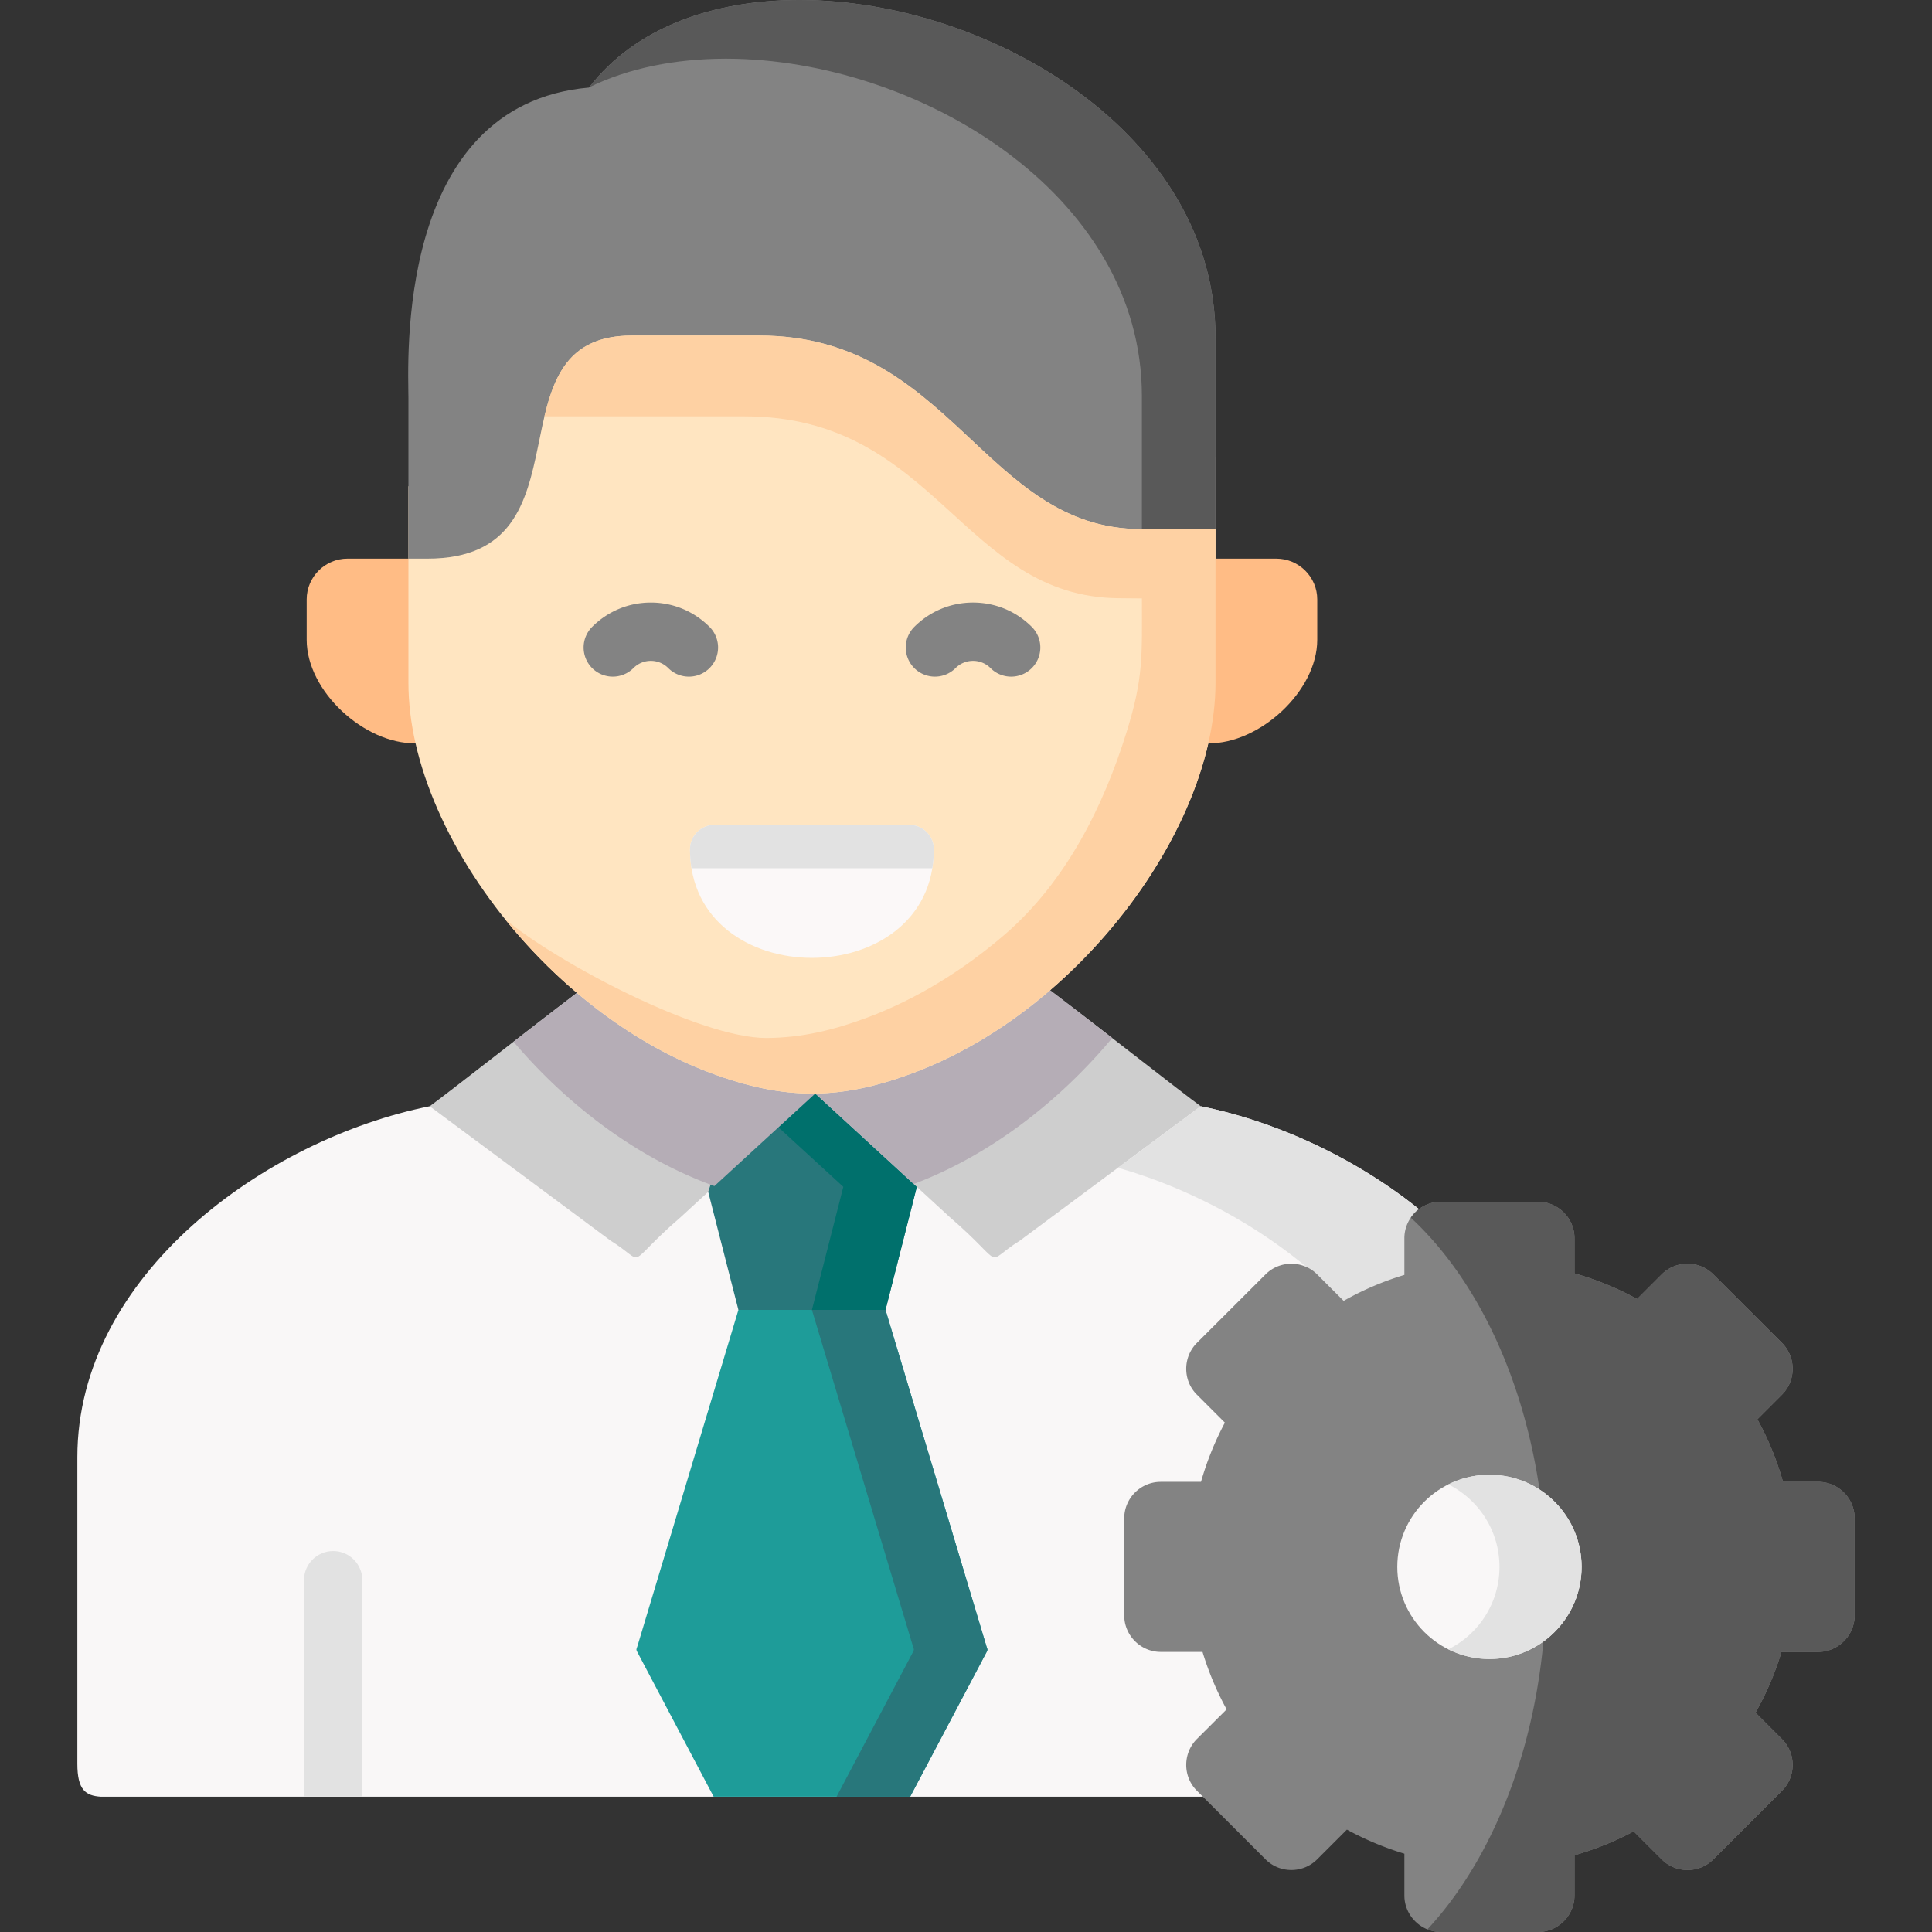 <svg xmlns="http://www.w3.org/2000/svg" version="1.1" xmlns:xlink="http://www.w3.org/1999/xlink" width="512" height="512" x="0" y="0" viewBox="0 0 512 512" style="enable-background:new 0 0 512 512" xml:space="preserve" class=""><rect x="0" y="0" width="512" height="512" fill="#333333" stroke="none"/><g><path fill="#FFBC85" fill-rule="evenodd" d="m110.117 196.988 30.026-24.472c-10.635-8.177-21.27-16.324-31.905-24.472H92.083c-5.953 0-10.808 4.854-10.808 10.806v10.69c0 13.695 15.317 27.621 28.842 27.448z" clip-rule="evenodd" opacity="1" data-original="#ffbc85"></path><path fill="#F9F7F7" fill-rule="evenodd" d="M411.595 386.171v81.252c0 6.985-2.226 8.458-6.215 8.726H26.715c-3.989-.268-6.215-1.741-6.215-8.726v-81.252c0-48.244 49.821-84.25 93.376-93.007l.082.062 103.63-3.492 100.167 3.75.464-.319c43.555 8.757 93.376 44.762 93.376 93.006z" clip-rule="evenodd" opacity="1" data-original="#f9f7f7" class=""></path><path fill="#1E9C99" fill-rule="evenodd" d="m261.404 436.244-26.732-89.104-19.507-17.812-19.478 17.812-26.761 89.104c-.231.78-.433.838-.058 1.502l20.258 38.398h52.076l20.287-38.398c.349-.664.146-.721-.085-1.502z" clip-rule="evenodd" opacity="1" data-original="#7bacdf" class=""></path><path fill="#CECECE" fill-rule="evenodd" d="m187.682 315.85 28.379-26.061h-.896c-14.161-20.427-37.829-33.371-62.278-26.668-14.103 10.719-33.87 26.321-39.014 30.048l.087.058 47.828 35.538c10.144 6.327 3.063 7.194 18.669-6.27z" clip-rule="evenodd" opacity="1" data-original="#cecece" class=""></path><path fill="#28777B" fill-rule="evenodd" d="m234.672 347.141 8.294-32.62v-15.192l-26.905-9.54L193 299.662l-5.318 16.188 8.005 31.291h19.478z" clip-rule="evenodd" opacity="1" data-original="#3987d0" class=""></path><path fill="#00706C" fill-rule="evenodd" d="m234.672 347.141 8.294-32.62-26.905-24.732-9.768 8.957 17.195 15.775-8.323 32.62z" clip-rule="evenodd" opacity="1" data-original="#0067b4" class=""></path><path fill="#CECECE" fill-rule="evenodd" d="m270.305 328.765 47.453-35.277.462-.318c-5.26-3.814-25.778-20.022-39.939-30.741-29.737-2.34-51.209 13.348-62.22 27.361l26.905 24.732 8.67 7.974c15.606 13.463 8.525 12.597 18.669 6.269z" clip-rule="evenodd" opacity="1" data-original="#cecece" class=""></path><path fill="#28777B" fill-rule="evenodd" d="m261.404 436.244-26.732-89.104h-19.507l26.761 89.104c.231.78.405.838.058 1.502l-20.287 38.398h19.507l20.287-38.398c.347-.664.144-.721-.087-1.502z" clip-rule="evenodd" opacity="1" data-original="#3987d0" class=""></path><path fill="#B5ADB6" fill-rule="evenodd" d="m189.329 314.319 16.964-15.573 9.768-8.957h-.896c-8.525 0-17.051-1.82-26.79-5.432-12.716-4.738-24.767-12.164-35.488-21.236-5.173 3.929-11.097 8.523-16.79 12.944 14.045 16.555 32.252 30.452 52.134 37.849.376.145.752.289 1.098.405zM242.157 313.77c20.114-7.57 38.523-21.814 52.597-38.687a1520.46 1520.46 0 0 0-16.473-12.655c-10.924 9.39-23.264 17.046-36.326 21.929-9.392 3.496-17.657 5.316-25.894 5.432z" clip-rule="evenodd" opacity="1" data-original="#b5adb6"></path><path fill="#E2E2E2" fill-rule="evenodd" d="M399.369 476.145h.202-.202zm-103.083-166.68c40.95 11.701 83.837 45.939 83.837 90.693v75.987H405.381c3.988-.26 6.213-1.734 6.213-8.725v-81.245c0-48.25-49.822-84.25-93.373-93.004l-.462.318z" clip-rule="evenodd" opacity="1" data-original="#e2e2e2"></path><path fill="#FFE5C1" fill-rule="evenodd" d="M278.281 262.429c20.981-18.058 36.673-42.443 41.933-65.441 1.243-5.461 1.907-10.864 1.907-16.064v-59.865h-19.68c-41.644 0-50.314-51.284-101.205-51.284h-33.812c-38.985 0-9.306 59.114-54.157 59.085h-5.028v52.064c0 5.201.636 10.603 1.878 16.064 5.317 23.316 21.357 48.048 42.771 66.134 10.722 9.072 22.773 16.497 35.488 21.236 9.739 3.612 18.264 5.432 26.79 5.432h.896c8.236-.116 16.501-1.936 25.894-5.432 13.061-4.883 25.401-12.539 36.325-21.929z" clip-rule="evenodd" opacity="1" data-original="#ffe5c1" class=""></path><path fill="#FBF8F8" fill-rule="evenodd" d="M182.856 225.071c0 38.369 64.619 38.369 64.619 0 0-3.554-2.919-6.472-6.473-6.472h-51.643c-3.584 0-6.503 2.918-6.503 6.472z" clip-rule="evenodd" opacity="1" data-original="#fbf8f8" class=""></path><path fill="#FFBC85" fill-rule="evenodd" d="M320.214 196.988c13.525.173 28.87-13.782 28.87-27.448v-10.69c0-5.952-4.884-10.806-10.837-10.806h-16.126l-12.947 19.936z" clip-rule="evenodd" opacity="1" data-original="#ffbc85"></path><path fill="#838383" fill-rule="evenodd" d="M113.267 148.044c44.852 0 15.172-59.114 54.157-59.114h33.812c50.892 0 59.561 51.284 101.205 51.284h19.68V89.421c0-53.913-59.735-89.277-109.933-89.422h-.665C188.924.057 168.348 7.28 156.094 23.2c-51.672 4.536-47.857 73.3-47.857 82.372v42.472z" clip-rule="evenodd" opacity="1" data-original="#838383" class=""></path><path fill="#595959" fill-rule="evenodd" d="M322.121 89.422C322.121 35.509 262.386.145 212.188 0h-.665c-22.541.058-43.089 7.252-55.342 23.114 10.462-5.114 22.83-7.512 35.835-7.57h.665c50.198.173 109.933 35.509 109.933 89.45v35.22h19.507v-15.573z" clip-rule="evenodd" opacity="1" data-original="#595959" class=""></path><path fill="#FED1A3" fill-rule="evenodd" d="M302.441 140.214c-41.644 0-50.314-51.284-101.205-51.284h-33.812c-15.895 0-20.374 9.794-23.148 21.409h53.059c50.892 0 57.625 47.961 99.269 48.192l6.011.058c0 15.168.491 20.918-4.133 35.653-5.982 19.156-15.808 39.293-32.28 53.48-10.924 9.39-23.264 17.046-36.326 21.929-8.814 3.294-17.311 5.374-26.79 5.432-17.657 0-55.573-20.051-69.271-31.521 5.664 7.021 12.08 13.666 19.074 19.56 10.722 9.072 22.773 16.497 35.488 21.236 9.739 3.612 18.264 5.432 26.79 5.432h.896c8.236-.116 16.501-1.936 25.894-5.432 13.062-4.883 25.402-12.539 36.326-21.929 20.981-18.058 36.673-42.443 41.933-65.441 1.243-5.461 1.907-10.864 1.907-16.064V140.215h-19.682z" clip-rule="evenodd" opacity="1" data-original="#fed1a3" class=""></path><path fill="#E2E2E2" fill-rule="evenodd" d="M183.261 230.098h63.81c.26-1.589.405-3.265.405-5.027 0-3.554-2.919-6.472-6.473-6.472H189.36c-3.583 0-6.502 2.918-6.502 6.472a30.754 30.754 0 0 0 .403 5.027z" clip-rule="evenodd" opacity="1" data-original="#e2e2e2"></path><path fill="#E2E2E2" d="M96.025 418.767v57.382h-15.46v-57.382c0-4.265 3.463-7.727 7.73-7.727s7.73 3.462 7.73 7.727z" opacity="1" data-original="#e2e2e2"></path><path d="M336.022 483.871a7.728 7.728 0 0 1-7.73-7.727v-57.38c0-4.267 3.461-7.727 7.73-7.727s7.73 3.459 7.73 7.727v57.38a7.728 7.728 0 0 1-7.73 7.727z" fill="#000000" opacity="1" data-original="#000000" class=""></path><path fill="#838383" d="M182.567 179.318a7.71 7.71 0 0 1-5.467-2.264c-1.237-1.237-2.878-1.919-4.619-1.919s-3.381.681-4.619 1.919a7.733 7.733 0 0 1-10.932.002 7.725 7.725 0 0 1-.002-10.927c4.158-4.157 9.681-6.446 15.552-6.446 5.872 0 11.395 2.289 15.553 6.446a7.725 7.725 0 0 1-.002 10.927 7.703 7.703 0 0 1-5.464 2.262zM267.965 179.318a7.707 7.707 0 0 1-5.466-2.264 6.515 6.515 0 0 0-4.634-1.919 6.509 6.509 0 0 0-4.634 1.919 7.731 7.731 0 0 1-10.931.001 7.725 7.725 0 0 1-.001-10.927c4.158-4.157 9.686-6.446 15.567-6.446s11.409 2.289 15.567 6.446a7.725 7.725 0 0 1-5.468 13.19z" opacity="1" data-original="#838383" class=""></path><path fill="#838383" fill-rule="evenodd" d="m335.386 337.722-18.207 18.173c-3.757 3.785-3.757 9.939 0 13.695l7.427 7.425a79.954 79.954 0 0 0-6.329 15.688h-10.664c-5.317 0-9.681 4.334-9.681 9.679v25.714c0 5.316 4.364 9.679 9.681 9.679h11.068a80.322 80.322 0 0 0 6.387 15.226l-7.889 7.859c-3.757 3.785-3.757 9.939 0 13.695l18.207 18.202c3.757 3.756 9.912 3.756 13.669 0l7.89-7.888a80.39 80.39 0 0 0 15.23 6.385v11.066c0 5.316 4.364 9.679 9.681 9.679h25.72c5.317 0 9.681-4.363 9.681-9.679v-10.66a79.958 79.958 0 0 0 15.692-6.327l7.427 7.425c3.757 3.756 9.912 3.756 13.669 0l18.207-18.202c3.757-3.756 3.757-9.91 0-13.666l-7.022-7.021a78.686 78.686 0 0 0 6.878-16.093h9.71c5.317 0 9.681-4.363 9.681-9.679v-25.714c0-5.345-4.364-9.679-9.681-9.679h-9.306a78.708 78.708 0 0 0-6.791-16.584l6.531-6.53c3.757-3.756 3.757-9.91 0-13.695l-18.207-18.173c-3.757-3.756-9.912-3.756-13.669 0l-6.531 6.53a78.813 78.813 0 0 0-16.588-6.79v-9.303c0-5.345-4.364-9.679-9.681-9.679h-25.72c-5.317 0-9.681 4.334-9.681 9.679v9.708a78.792 78.792 0 0 0-16.097 6.876l-7.023-7.021c-3.756-3.756-9.912-3.756-13.669 0z" clip-rule="evenodd" opacity="1" data-original="#838383" class=""></path><path fill="#595959" fill-rule="evenodd" d="M409.022 435.031c-1.387 14.822-4.653 28.719-9.479 41.114-4.508 11.615-10.317 21.9-17.166 30.424a93.885 93.885 0 0 1-4.104 4.738 9.778 9.778 0 0 0 3.584.693h25.72c3.815 0 7.109-2.225 8.699-5.432.636-1.3.983-2.745.983-4.247V491.66a79.958 79.958 0 0 0 15.692-6.327l7.427 7.425c3.757 3.756 9.912 3.756 13.669 0l18.207-18.202c3.757-3.756 3.757-9.91 0-13.666l-7.022-7.021a78.686 78.686 0 0 0 6.878-16.093h9.71c5.317 0 9.681-4.363 9.681-9.679v-25.714c0-5.345-4.364-9.679-9.681-9.679h-9.306a78.708 78.708 0 0 0-6.791-16.584l6.531-6.53c3.757-3.756 3.757-9.91 0-13.695l-18.207-18.173c-3.757-3.756-9.912-3.756-13.669 0l-6.531 6.53a78.813 78.813 0 0 0-16.588-6.79v-9.303c0-5.345-4.364-9.679-9.681-9.679h-25.72a9.6 9.6 0 0 0-5.838 1.965 9.353 9.353 0 0 0-2.139 2.254c17.079 15.833 29.651 41.663 34.101 72.028 1.3.838 2.514 1.82 3.612 2.86 4.653 4.449 7.543 10.719 7.543 17.653s-2.89 13.175-7.543 17.624a23.39 23.39 0 0 1-2.572 2.167z" clip-rule="evenodd" opacity="1" data-original="#595959" class=""></path><path fill="#F9F7F7" fill-rule="evenodd" d="M394.716 390.826c-13.496 0-24.42 10.921-24.42 24.414 0 13.464 10.924 24.414 24.42 24.414s24.42-10.95 24.42-24.414c0-13.493-10.924-24.414-24.42-24.414z" clip-rule="evenodd" opacity="1" data-original="#f9f7f7" class=""></path><path fill="#E2E2E2" fill-rule="evenodd" d="M397.375 415.24c0 9.563-5.52 17.855-13.554 21.843a24.298 24.298 0 0 0 10.895 2.571 24.442 24.442 0 0 0 14.305-4.623 23.206 23.206 0 0 0 2.572-2.167c4.653-4.449 7.543-10.69 7.543-17.624s-2.89-13.204-7.543-17.653a24.987 24.987 0 0 0-3.612-2.86 24.467 24.467 0 0 0-13.265-3.9c-3.901 0-7.601.925-10.895 2.543 8.034 4.014 13.554 12.306 13.554 21.87z" clip-rule="evenodd" opacity="1" data-original="#e2e2e2"></path></g></svg>